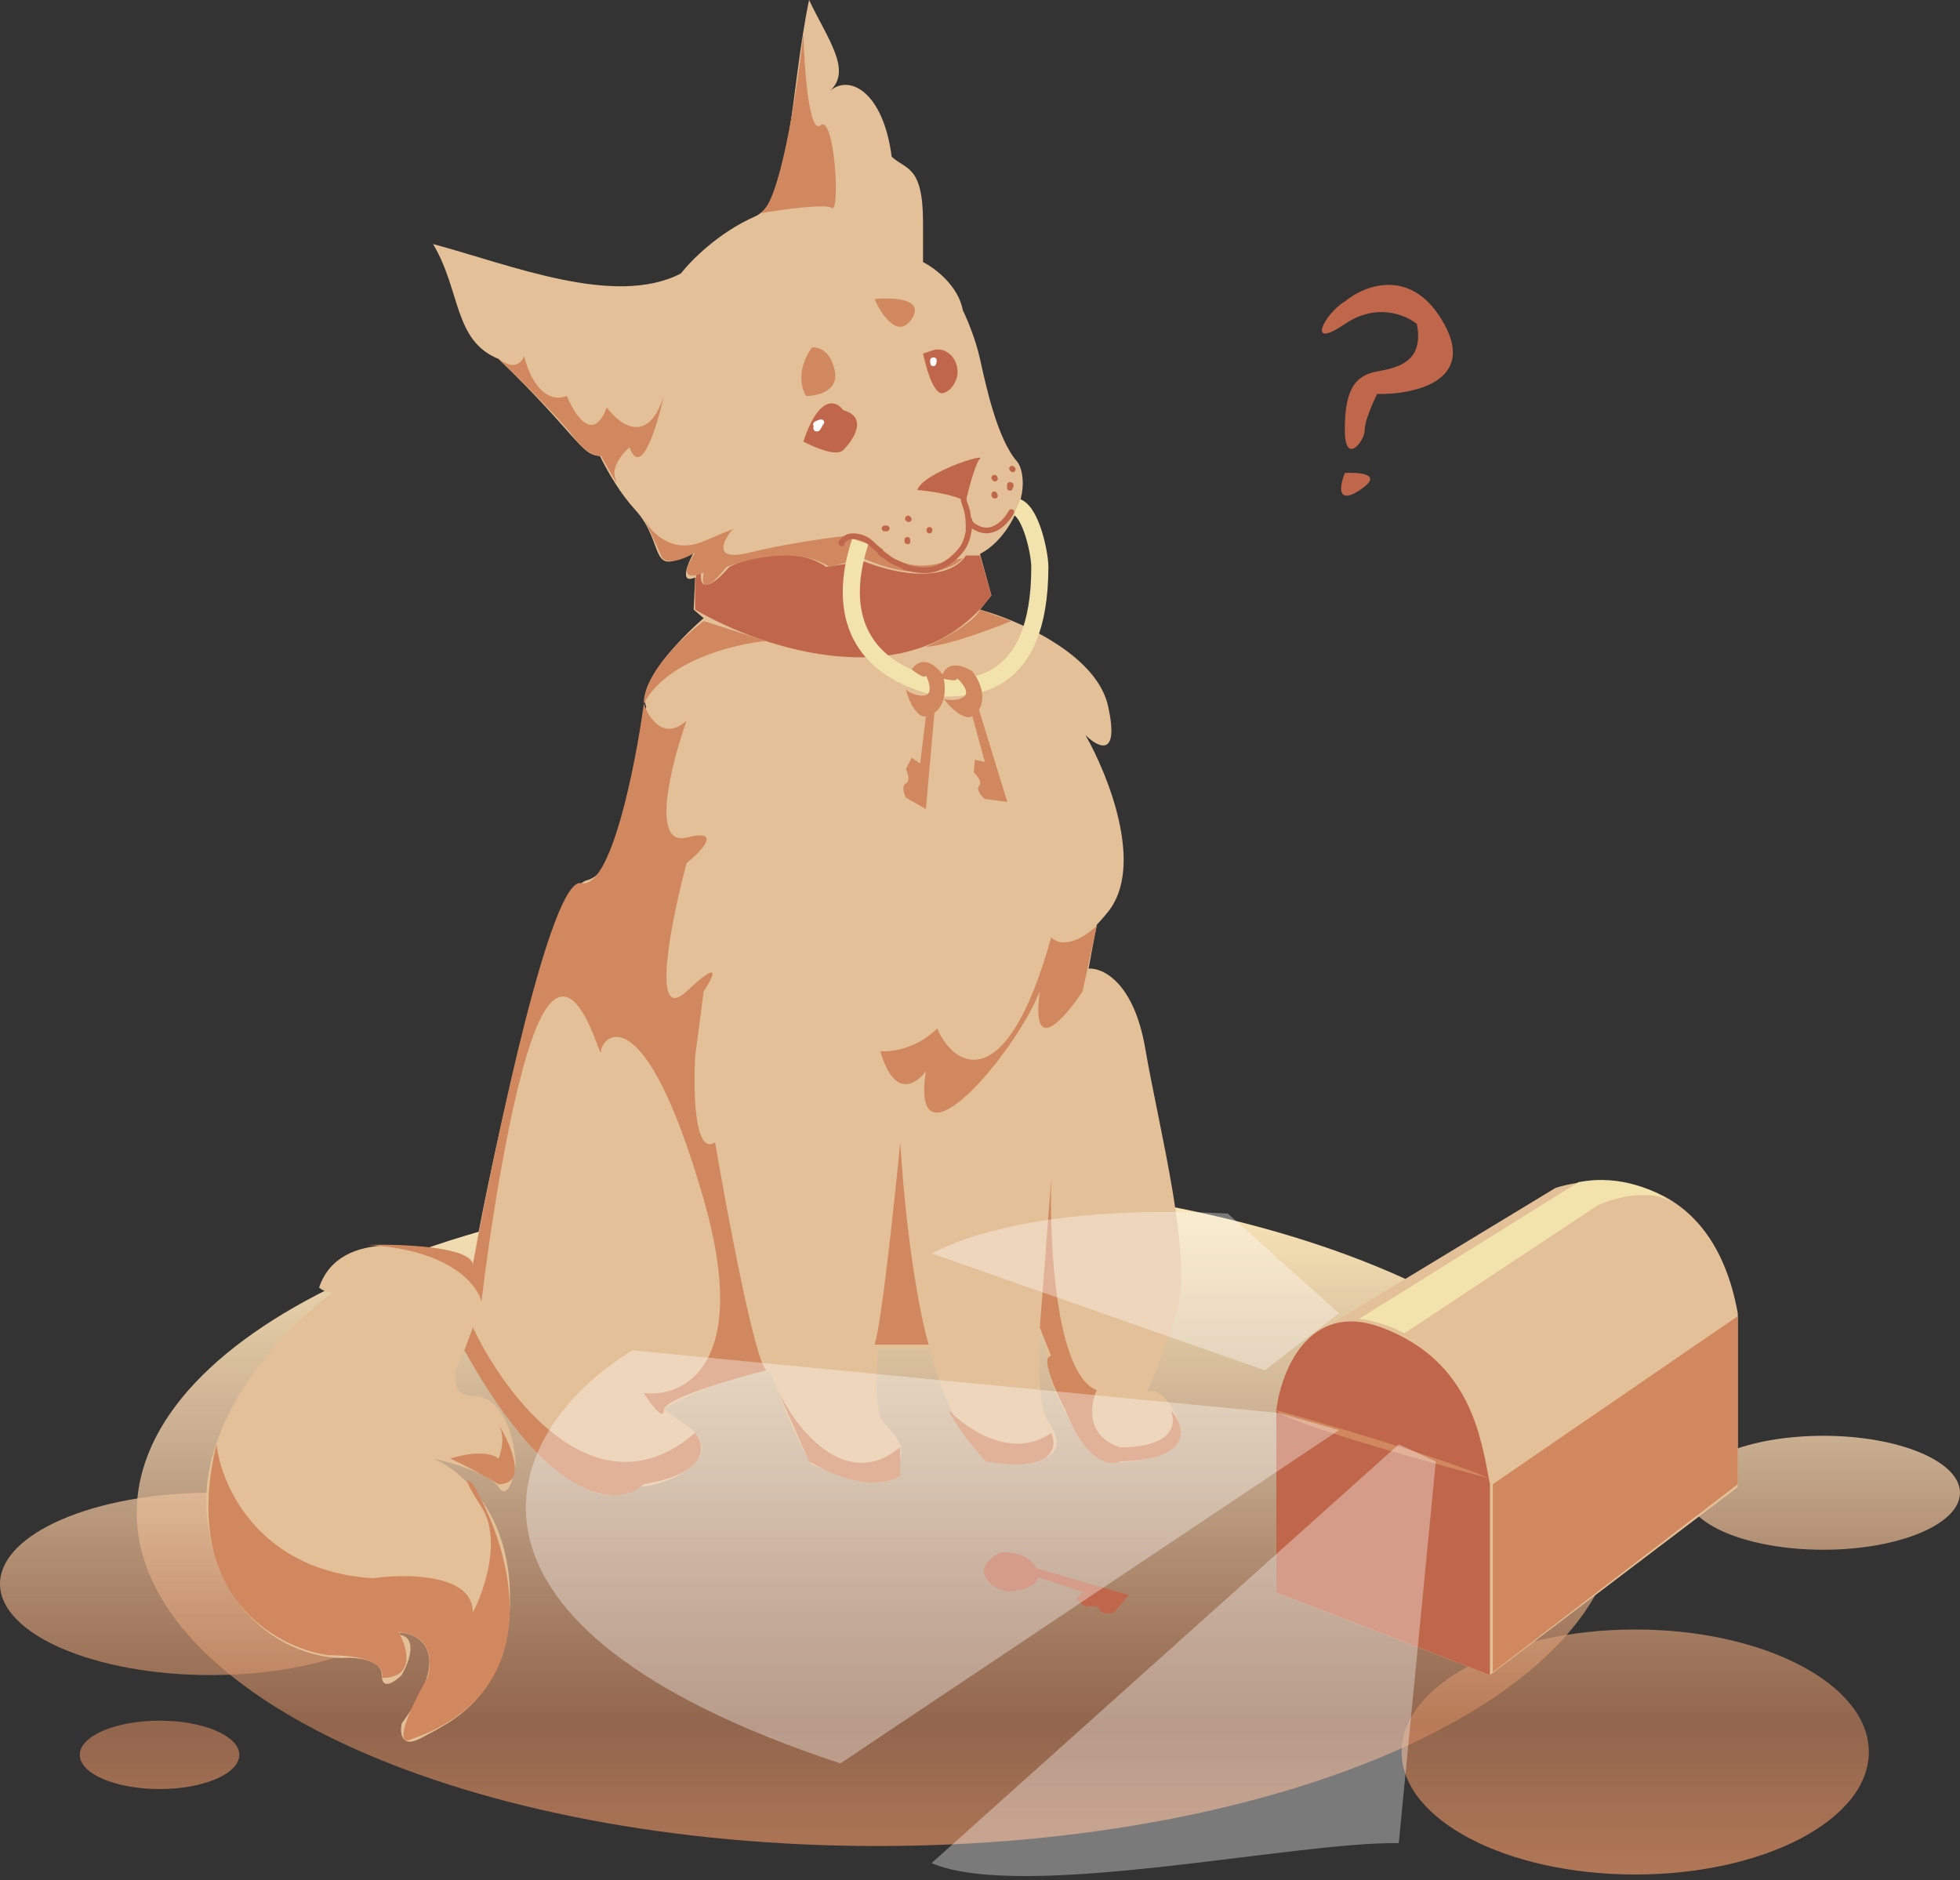 <svg width="344" height="330" viewBox="0 0 344 330" fill="none" xmlns="http://www.w3.org/2000/svg">
<rect x="0" y="0" width="344" height="330" fill="#333333" stroke="none"/>
<path d="M74 278C74 286.837 57.434 294 37 294C16.566 294 0 286.837 0 278C0 269.163 16.566 262 37 262C57.434 262 74 269.163 74 278Z" fill="url(#paint0_linear_274_387)"/>
<path d="M284 265.5C284 297.809 225.797 324 154 324C82.203 324 24 297.809 24 265.5C24 233.191 82.203 207 154 207C225.797 207 284 233.191 284 265.5Z" fill="url(#paint1_linear_274_387)"/>
<path d="M42 308C42 311.314 35.732 314 28 314C20.268 314 14 311.314 14 308C14 304.686 20.268 302 28 302C35.732 302 42 304.686 42 308Z" fill="url(#paint2_linear_274_387)"/>
<path d="M328 307.5C328 319.374 309.644 329 287 329C264.356 329 246 319.374 246 307.5C246 295.626 264.356 286 287 286C309.644 286 328 295.626 328 307.5Z" fill="url(#paint3_linear_274_387)"/>
<path d="M344 262C344 267.523 333.255 272 320 272C306.745 272 296 267.523 296 262C296 256.477 306.745 252 320 252C333.255 252 344 256.477 344 262Z" fill="url(#paint4_linear_274_387)"/>
<path d="M76 42.829C89.667 46.496 107.9 54 119.5 48C121.167 45.833 126.1 40.8 132.5 38C138.9 35.2 138.667 16 142 0C145.333 7 149.624 12.4 145.624 16C149 12.962 155 16 156.5 27.5C159 29.833 162 29 162 39V46C164 47 168.2 50.1 169 54.5C169.667 55.833 171.2 59.4 172 63C173 67.5 175 77 178.5 81C179.234 81.839 179.529 83.573 179.506 85C179.435 89.377 176.194 95.069 172 97.225L174 104.5L172 107C175.186 107.876 180.008 109.696 184.394 112.362L185.959 113.363C190.089 116.151 193.571 119.727 194.5 124C196.5 133.2 192.667 131.167 190.5 129C194.5 136 200.9 152 194.5 160C193.796 160.88 193.129 161.644 192.5 162.303C192.046 164.657 191.56 167.241 191.058 170C193.539 169.833 199 172.4 201 184C203.5 198.5 209.5 221 206.5 230.5C204.591 236.547 202.276 242.188 201.232 244.588C203.031 242.176 208.409 249.16 206.5 252.5C204.5 256 198.5 257 194.5 256.5C190.5 256 184 243.25 184 240C184 237.4 183.022 234.583 182.533 233.5C182.166 241.434 182.519 247.336 184 249.5C189.2 257.1 179.167 257.333 173.5 256.5C170.731 254.781 166.376 248.862 163.161 236.75H154.099C153.699 243.268 153.851 248.208 155 249.5C159 254 158.5 254 157.5 258.5C156.7 262.1 147.08 259 142.369 257C140.667 254.04 138.124 248.681 135.5 241.464C134.432 238.635 122.356 244.143 116.451 247.25L119.5 249.5C121.667 250.667 125.15 253.8 121.748 257C118.346 260.2 113.498 261 111.5 261C101.9 267.8 87.555 247.667 81.583 236.75L80.166 240C79.527 242.706 79.937 245 83 245C88.6 245 90.333 253 90.5 257C90.167 259.333 89.1 263.4 87.5 261C85.9 258.6 79.167 256.667 76 256C80.333 257.667 89.1 264.7 89.5 279.5C90 298 78.5 302.5 74 305C70.4 307 70.167 304.167 70.5 302.5C83 285.5 67 286 70.5 287C73.3 287.8 71.667 292 70.5 294C69.333 295.167 67 296.8 67 294C67 291.2 62.333 290.833 60 291C53.333 291 39.3 286.3 36.5 267.5C33.615 248.128 52.474 231.135 58.349 226.882C57.432 226.909 56.507 226.405 56 226C59.6 215.2 75.5 218.5 83 221.5C87 199.833 96.6 156.1 103 154.5C109.4 152.9 112.602 133.5 113.403 124C111.725 120 119.435 112 123.5 108.5L121.748 107L122 101.354C119.144 102.599 120.687 98.834 122 96.5C113.5 102 117 95.5 111.5 89.5C108.926 86.692 106.797 83.094 105.273 80C102.015 80.018 101.1 76.106 87.5 63C79.589 59.795 80.889 50.978 76 42.829Z" fill="#E3C097"/>
<path d="M261.5 294L224 279.5V247.25C224.7 242.906 227.046 236.528 231.75 233.5C231.921 233.39 232.096 233.284 232.274 233.182L273 208.5C281.833 205.667 300.6 206.1 305 230.5V261L261.5 294Z" fill="#E3C097"/>
<path d="M261.5 260.5V294L224 279.5V247.5C224.833 240.666 229.7 228.2 242.5 233C258.5 239 260 253 261.5 260.5Z" fill="#C0674B"/>
<path d="M224 247.5C233 250 253.1 255.9 261.5 259.5C249.5 256.333 225.2 249.5 224 247.5Z" fill="#D1885F"/>
<path d="M246.5 234C242.5 232 239.5 231.5 238.5 231.5L277 207.5C284.577 205.985 290.958 209.134 293.594 211.171C293.733 211.274 293.869 211.384 294 211.5C293.877 211.395 293.741 211.284 293.594 211.171C289.902 208.436 283.391 210.216 280.5 211.5L246.5 234Z" fill="#F2E3AD"/>
<path d="M305 231L262 260.5V293.5L305 260.5V231Z" fill="#D1885F"/>
<path d="M122 107V102C122.333 100.166 123 97.4 123 100.999C123 104.599 126.333 101.5 128 99.5C136.4 95.5 142.833 97.833 145 99.5L151.5 98.5C163.1 102.9 168.333 99.666 169.5 97.5H172L174 104.5C160.4 122.9 133.667 113.833 122 107Z" fill="#C0674B"/>
<path d="M169.5 87.999C167.5 86.799 163 86.166 161 85.999C162 82.999 173 79.499 172 80.499C171.2 81.299 170 85.833 169.5 87.999Z" fill="#C0674B"/>
<path d="M148 78.999C146.8 80.2 142.833 78.499 141 77.499C143.8 69.1 146.833 70.333 148 72C148.639 72.174 149.131 72.407 149.5 72.683C151.67 74.307 149.567 77.433 148 78.999Z" fill="#C0674B"/>
<path d="M165.5 69C163.9 69.4 162.5 64.5 162 62C163 62 164.5 60.5 166.5 62C168.1 63.2 168.167 65.166 168 66C167.833 66.833 167.1 68.6 165.5 69Z" fill="#C0674B"/>
<path d="M133 37.5C133.104 37.482 133.211 37.463 133.321 37.445C136.791 36.255 139.868 16.186 141 6C141.167 12 142 23.6 144 22C146.5 20 147.5 37.5 146 36.5C144.833 35.722 137.261 36.773 133.321 37.445C133.215 37.481 133.107 37.5 133 37.5Z" fill="#D1885F"/>
<path d="M87.208 62.698C87.134 62.631 87.065 62.565 87 62.5C87.068 62.565 87.137 62.631 87.208 62.698C88.455 63.835 90.867 65.144 92 62.5C92.667 65.5 95.1 71.1 99.5 69.5C100.833 72.833 104.1 77.9 106.5 71.5C108.667 74.5 113.7 78.3 116.5 69.5C115.333 74.833 112.5 84.1 110.5 78.5C109.333 79.5 107.2 82 108 84C108.8 86 106.667 82.167 105.5 80C104.833 80.167 102.9 79.7 100.5 76.5C98.146 73.362 90.793 66.121 87.208 62.698Z" fill="#D1885F"/>
<path d="M142.5 61C139.7 65 140.667 68.333 141.5 69.5C143.5 69.5 147.3 68.6 146.5 65C145.7 61.4 143.5 60.833 142.5 61Z" fill="#D1885F"/>
<path d="M153.5 52.5C154.667 55.167 157.6 59.6 160 56C162.4 52.4 156.667 52.167 153.5 52.5Z" fill="#D1885F"/>
<path d="M123.5 95C117.9 97.4 114.167 93.333 113 91C113.667 92.333 115.2 95.5 116 97.5C116.8 99.5 120.333 98 122 97C118.8 101.8 121.667 101.333 123.5 100.5C122.7 104.9 125.833 101.667 127.5 99.5C137.5 95.9 143.667 98 145.5 99.5L151.5 98C161.5 102.4 167.333 99.833 169 98L166 98.5C164 99.333 159.1 100.2 155.5 97C151.9 93.8 149.667 93.667 149 94C145.833 94.333 137.9 95.4 131.5 97C125.1 98.6 126.833 95 128.5 93C129.167 92.667 129.1 92.6 123.5 95Z" fill="#D1885F"/>
<path d="M172 107C170.8 109.4 165.167 112.333 162.5 113.5C165.7 113.5 173.833 110.5 177.5 109L172 107Z" fill="#D1885F"/>
<path d="M123.5 109L134.5 112.5C129 113 117 115.9 113 123.5C113.833 126 116.5 130.1 120.5 126.5C117.833 134 114.1 148.6 120.5 147C126.9 145.4 123.167 149.333 120.5 151.5C117.833 161.5 114.1 180 120.5 174C126.9 168 125.167 171.5 123.5 174L122 185.5C121.667 191.5 121.9 202.9 125.5 200.5C127.667 213.167 132.5 238.9 134.5 240.5C128.5 242 116.5 245.5 116.5 247.5C116.5 249.5 114.167 246.333 113 244.5C120 245.333 131.9 239.7 123.5 210.5C113 174 105.5 182 105.5 184.5C105.5 187 101 167 95 178.5C90.2 187.7 86 215.667 84.5 228.5C83.833 225.5 78.9 219.3 64.5 218.5C70.573 218.333 82.776 218.8 83 222C87.167 199.167 96.8 153.8 102 155C107.2 156.2 111.5 134.5 113 123.5C112.833 121.5 114.7 115.8 123.5 109Z" fill="#D1885F"/>
<path d="M65.5 277C45.5 275.8 38.833 260.833 38 253.5C31.6 279.9 48.333 289.167 57.5 290.5C66.3 290.5 67.5 293.167 67 294.5C73 294.5 71.5 289.167 70 286.5C76 286.9 75.833 292 75 294.5C69.8 303.7 70.5 305.667 71.5 305.5C97.1 297.1 89.833 272 83 260.5C82 259.5 80.9 258.9 84.5 264.5C88.1 270.1 85 279.167 83 283C83 276.2 71.333 276.167 65.5 277Z" fill="#D1885F"/>
<path d="M87.5 256C85.5 254.4 81 255.333 79 256C81.8 257.2 85.833 259.5 87.5 260.5C92.7 260.5 89.667 253.5 87.5 250C88.7 252 88 254.833 87.5 256Z" fill="#D1885F"/>
<path d="M122 251.5C104.8 266.3 88.833 245.333 83 233L81.5 237C97.1 265 109 264.333 113 260.5C124.6 258.5 123.833 253.667 122 251.5Z" fill="#D1885F"/>
<path d="M158 254C148.4 262 139.667 250.667 136.5 244L142 256.5C150.8 261.7 156.333 260.333 158 259V254Z" fill="#D1885F"/>
<path d="M163 236H153.5C154.7 232.4 157 210.833 158 200.5C159.2 219.7 161.833 232.167 163 236Z" fill="#D1885F"/>
<path d="M184.5 251.5C177.7 256.3 169.667 250.833 166.5 247.5C167.7 250.3 171.333 254.667 173 256.5C185 258.5 185.667 254 184.5 251.5Z" fill="#D1885F"/>
<path d="M182.5 233L184.5 238C182.5 238 185.333 244.333 187 247.5C190.6 256.7 194.833 257.333 196.5 256.5C209.7 256.167 208 250.361 205.5 247.5C207.5 253.1 200.333 254.167 196.5 254C190.5 252 191.333 246.5 192.5 244C185.3 241.2 184.167 218.167 184.5 207L182.5 233Z" fill="#D1885F"/>
<path d="M184.5 164.5C184.6 164.6 184.703 164.699 184.809 164.796C185.905 165.65 188.541 166.099 192.5 162.5L190 174C186.833 178.833 180.9 185.6 182.5 174C177.833 185.5 159.7 206.4 162.5 188C160.833 190.333 156.9 192.9 154.5 184.5C156.333 184.667 160.9 184.1 164.5 180.5C167.167 187 176.5 193.3 184.5 164.5Z" fill="#D1885F"/>
<path d="M151 95C148.667 102 146.2 116.351 165 120.751C170 120.751 182.5 121.233 182.5 99.5C182.5 97.138 181 90 178.5 89" stroke="#F2E3AD" stroke-width="3"/>
<path d="M147.75 95.375C147.284 95.317 148.615 94.311 148.812 94.25C149.666 93.987 150.518 94.136 151.347 94.403C152.682 94.832 153.378 96.002 154.5 96.75M169.125 87.5C169.125 88.091 169.459 88.691 169.625 89.278C169.987 90.555 170 91.807 170 93.125M170.125 91.25C170.125 92.031 171.279 92.634 171.903 92.875C174.277 93.793 176.425 91.811 177.5 89.875M170.125 92.375C169.977 93.706 169.648 95.192 168.847 96.306C167.852 97.689 166.339 98.908 164.778 99.597C162.9 100.426 160.634 100.089 158.75 99.5M154.625 97.125C154.624 97.117 154.623 97.109 154.622 97.101M154.622 97.101C154.588 96.869 154.529 96.971 154.622 97.101ZM154.622 97.101C154.658 97.153 154.718 97.208 154.812 97.25C155.263 97.45 155.767 97.897 156.187 98.188C157.083 98.808 158.283 99.142 159.25 99.625M155.25 92.75H155.625M159.25 95C159.284 95.27 159.276 94.855 159.25 94.75M159.375 91C159.233 91 159.434 91.081 159.5 91.125M163.125 93.125V93M174.625 87C174.477 86.981 174.5 86.874 174.5 86.75M174.5 83.875C174.5 83.714 174.601 83.951 174.625 84M177.25 85.625V85.375C177.438 85.351 177.51 85.125 177.25 85.125M177.75 82.375L177.625 82.25" stroke="#C0674B" stroke-linecap="round"/>
<path d="M143.625 74.625C143.315 74.625 143.136 75.236 143.319 75.236C143.718 75.236 143.625 74.754 143.625 74.5M163.75 63.25C163.75 64.525 163.982 63.036 163.875 63.25M143.25 74.5C142.943 74.5 144.566 73.847 144.062 74.25C143.85 74.42 143.866 74.667 143.722 74.847C143.512 75.11 143.818 74.46 143.875 74.375" stroke="white" stroke-linecap="round"/>
<path d="M162.5 122C163.7 121.6 163 119.5 162.5 118.5C162.5 119.3 160.833 118.167 160 117.5C162 114.7 164.5 117 165.5 118.5C166.381 122.025 165.307 124.169 164 125.136L162.5 142L159 140C158.667 139.333 158.2 137.9 159 137.5C159.8 137.1 159.333 135.667 159 135L160 133L161.5 134L162.5 125.739C162.104 125.771 161.752 125.689 161.5 125.5C160.167 124.5 159.5 122.833 159 121C159.333 121.5 161.3 122.4 162.5 122Z" fill="#D1885F"/>
<path d="M169.241 122.227C170.201 121.403 168.76 119.723 167.919 118.986C168.221 119.727 166.25 119.307 165.227 119.004C166.021 115.656 169.204 116.842 170.697 117.853C172.844 120.784 172.659 123.175 171.814 124.564L176.794 140.746L172.798 140.216C172.238 139.724 171.264 138.573 171.854 137.901C172.444 137.228 171.47 136.077 170.91 135.586L171.08 133.356L172.847 133.716L170.653 125.689C170.298 125.868 169.941 125.925 169.637 125.845C168.025 125.423 166.778 124.131 165.622 122.623C166.12 122.96 168.281 123.05 169.241 122.227Z" fill="#D1885F"/>
<path d="M181.753 277.765C180.514 278.88 178.75 279.213 176.854 279.349C174.738 278.851 173.812 278.037 173.613 277.692C171.252 275.189 173.992 273.18 175.657 272.489C179.286 272.305 181.182 273.773 181.878 275.242L198.135 279.971L195.497 283.019C194.778 283.217 193.282 283.398 193.044 282.536C192.806 281.674 191.309 281.855 190.591 282.053L188.822 280.686L190.093 279.407L182.18 276.83C182.135 277.225 181.986 277.555 181.753 277.765Z" fill="#C0674B"/>
<path d="M111 237L224.5 248L235 251L147.5 309.5C74.7 285.5 86.833 251.833 111 237Z" fill="white" fill-opacity="0.35"/>
<path d="M252 256.5L245.5 253.5L163.5 327C179.5 333.8 227.333 323.166 245.5 323.5L252 256.5Z" fill="white" fill-opacity="0.35"/>
<path d="M163.5 220L222 240.5L235 230.5L215.5 213C194.3 211.8 174.667 214.166 163.5 220Z" fill="white" fill-opacity="0.35"/>
<path d="M253.477 56.873C247.894 46.737 239.519 50.01 236.029 52.914C232.54 54.977 229.05 61.625 236.029 56.873C241.613 53.072 246.789 55.29 248.679 56.873C249.988 63.605 245.19 64.555 241.7 65.189C237.338 65.981 236.029 69.148 236.029 75.484C236.029 81.819 239.519 77.464 239.519 75.484C239.519 73.9 240.973 70.6 241.7 69.148C247.952 69.28 259.061 67.01 253.477 56.873Z" fill="#C0674B"/>
<path d="M236.029 83.007C238.356 82.875 242.311 83.166 239.519 85.383C236.029 88.155 234.369 87.363 236.029 83.007Z" fill="#C0674B"/>
<defs>
<linearGradient id="paint0_linear_274_387" x1="172" y1="207" x2="172" y2="329" gradientUnits="userSpaceOnUse">
<stop stop-color="#FFECBC"/>
<stop offset="0.393" stop-color="#EAC8A4" stop-opacity="0.8"/>
<stop offset="0.785" stop-color="#D1885F" stop-opacity="0.6"/>
<stop offset="1" stop-color="#D1885F" stop-opacity="0.8"/>
</linearGradient>
<linearGradient id="paint1_linear_274_387" x1="172" y1="207" x2="172" y2="329" gradientUnits="userSpaceOnUse">
<stop stop-color="#FFECBC"/>
<stop offset="0.393" stop-color="#EAC8A4" stop-opacity="0.8"/>
<stop offset="0.785" stop-color="#D1885F" stop-opacity="0.6"/>
<stop offset="1" stop-color="#D1885F" stop-opacity="0.8"/>
</linearGradient>
<linearGradient id="paint2_linear_274_387" x1="172" y1="207" x2="172" y2="329" gradientUnits="userSpaceOnUse">
<stop stop-color="#FFECBC"/>
<stop offset="0.393" stop-color="#EAC8A4" stop-opacity="0.8"/>
<stop offset="0.785" stop-color="#D1885F" stop-opacity="0.6"/>
<stop offset="1" stop-color="#D1885F" stop-opacity="0.8"/>
</linearGradient>
<linearGradient id="paint3_linear_274_387" x1="172" y1="207" x2="172" y2="329" gradientUnits="userSpaceOnUse">
<stop stop-color="#FFECBC"/>
<stop offset="0.393" stop-color="#EAC8A4" stop-opacity="0.8"/>
<stop offset="0.785" stop-color="#D1885F" stop-opacity="0.6"/>
<stop offset="1" stop-color="#D1885F" stop-opacity="0.8"/>
</linearGradient>
<linearGradient id="paint4_linear_274_387" x1="172" y1="207" x2="172" y2="329" gradientUnits="userSpaceOnUse">
<stop stop-color="#FFECBC"/>
<stop offset="0.393" stop-color="#EAC8A4" stop-opacity="0.8"/>
<stop offset="0.785" stop-color="#D1885F" stop-opacity="0.6"/>
<stop offset="1" stop-color="#D1885F" stop-opacity="0.8"/>
</linearGradient>
</defs>
</svg>
